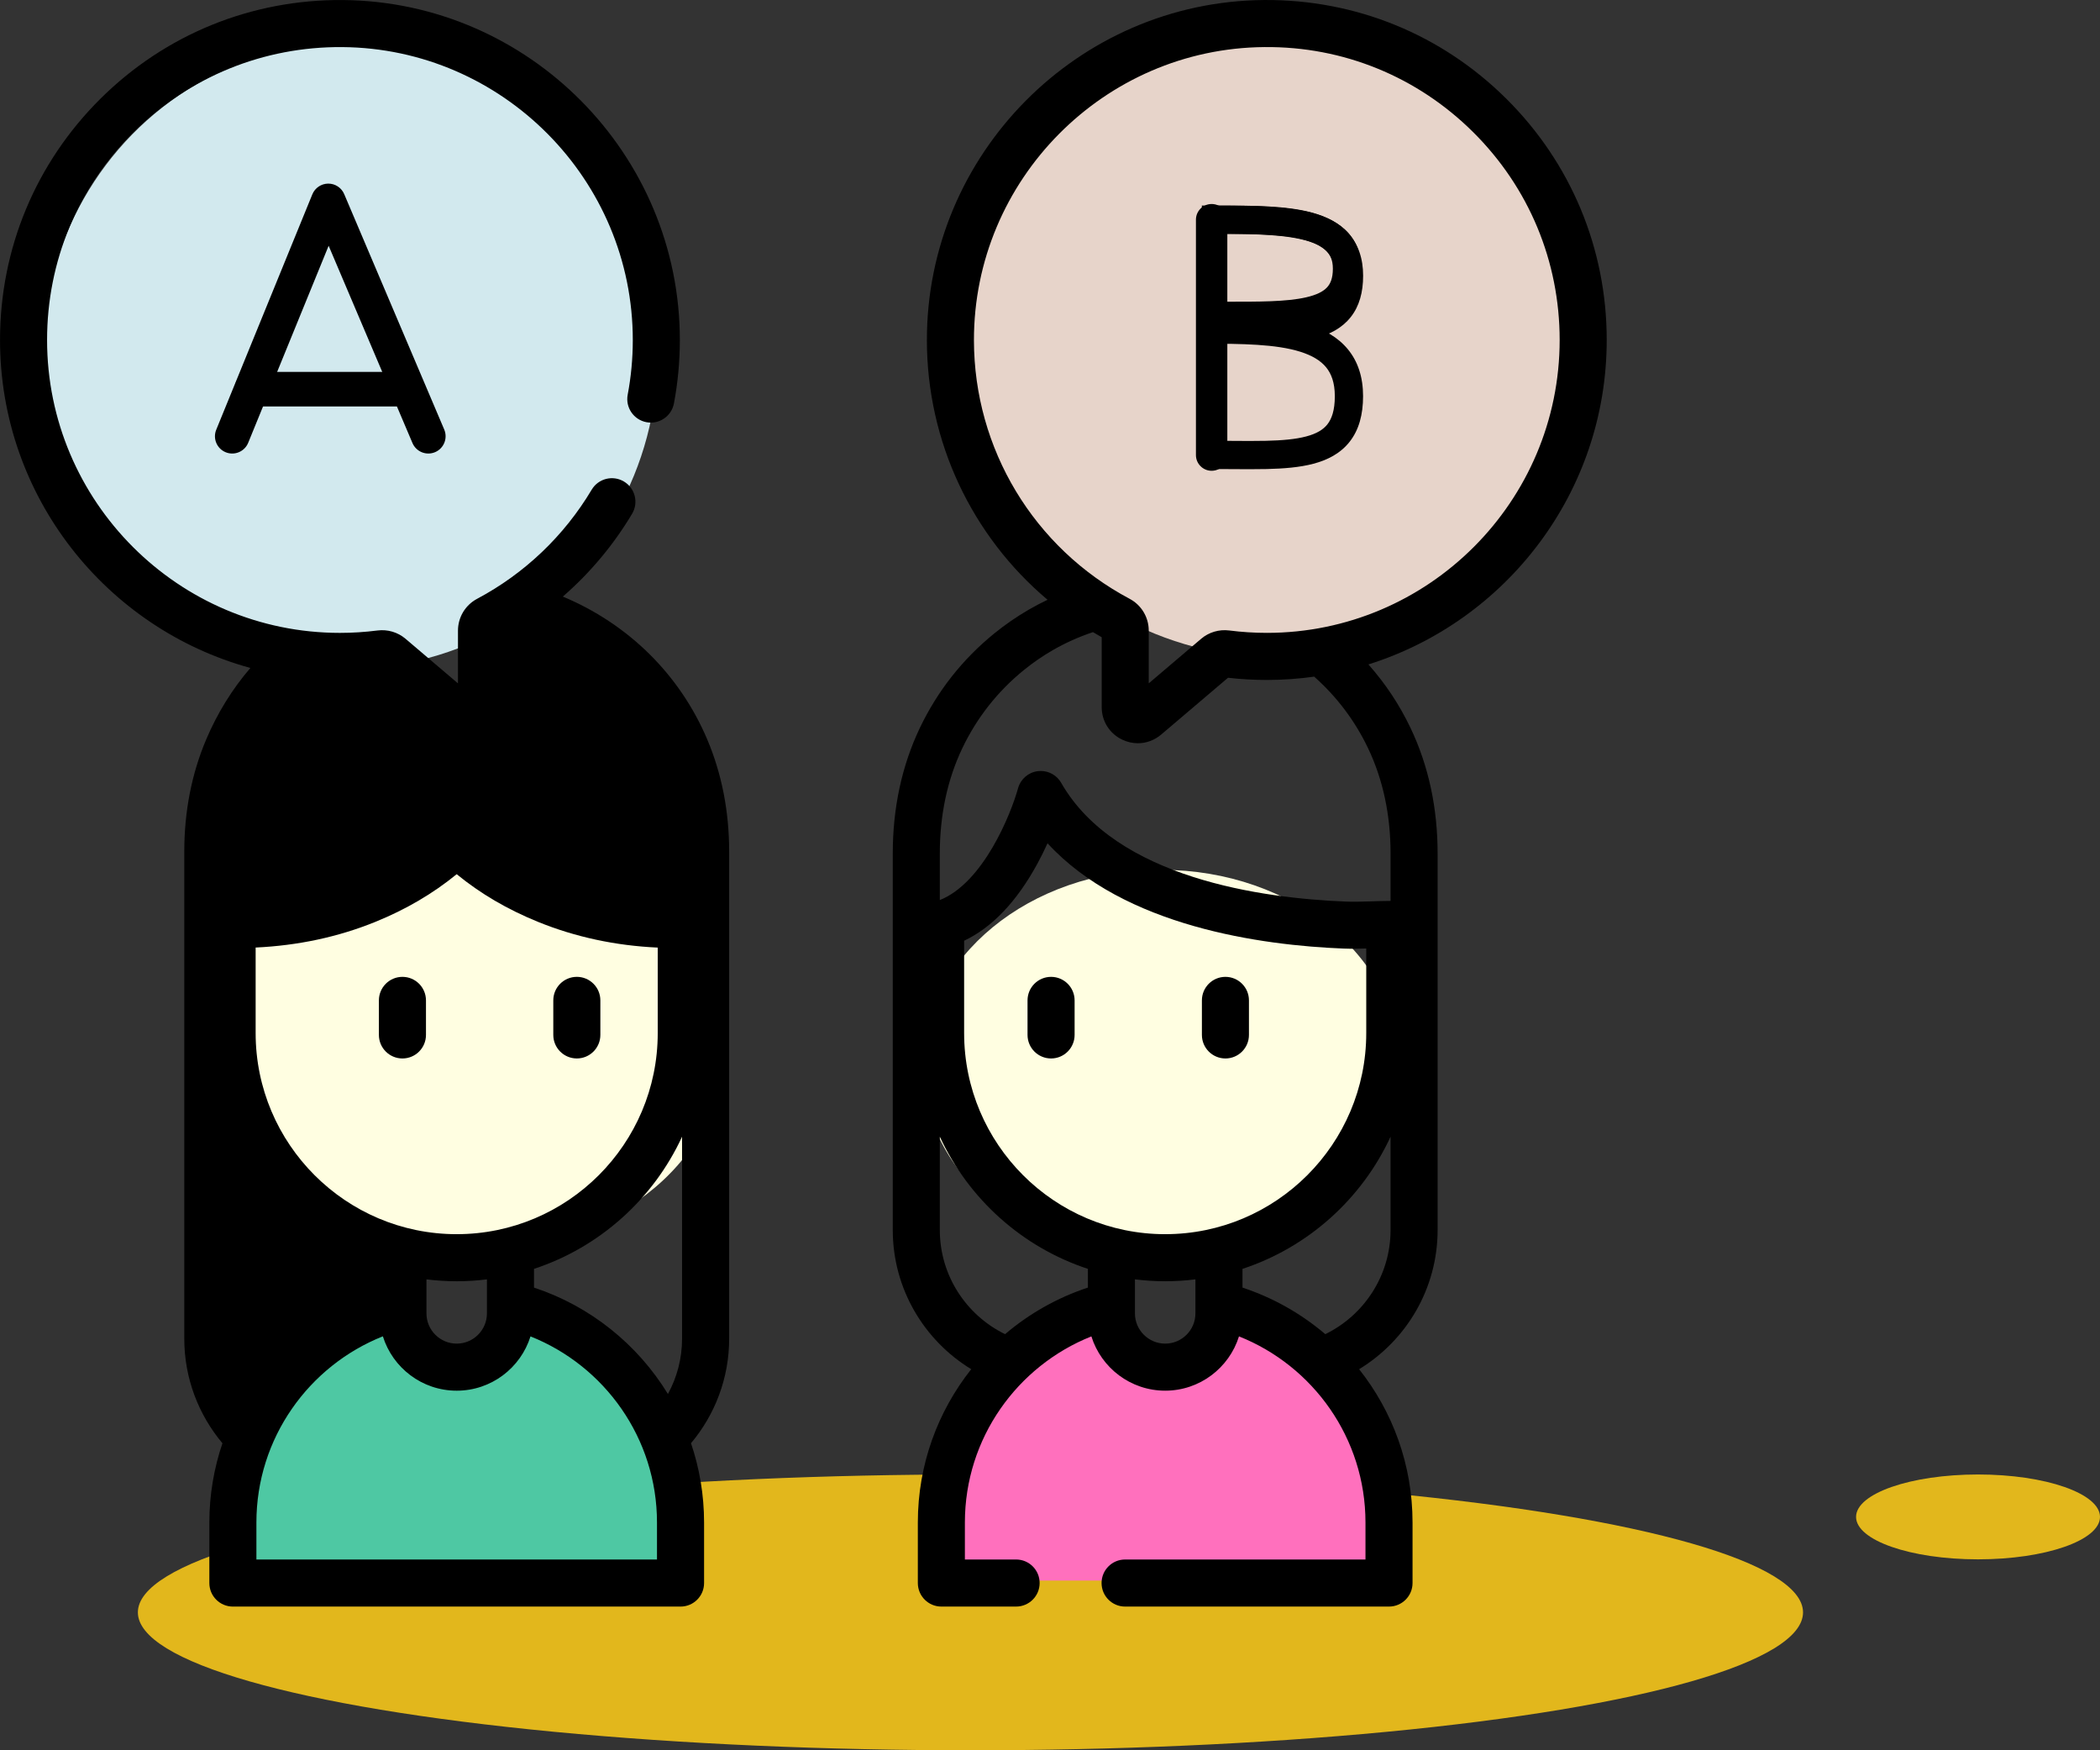 <?xml version="1.0" encoding="UTF-8"?>
<svg viewBox="0 0 198 165" xmlns="http://www.w3.org/2000/svg">
<rect x="0" y="0" width="198" height="165" fill="#333333" stroke="none"/>
<path d="m36 118c-4-1.2-11.333-9.833-14.5-14-0.5 6.833-1.6 21-2 23s2.167 6.5 3.5 8.5c1.5-2.167 4.9-6.9 6.5-8.5s6.333-2.333 8.5-2.5c1-1.667 2-5.3-2-6.5z"/>
<ellipse cx="91.5" cy="152" rx="78.5" ry="13" fill="#E2B71C"/>
<ellipse cx="33" cy="33.5" rx="29" ry="29.5" fill="#D2E9EE"/>
<ellipse cx="44" cy="99.5" rx="24" ry="18.5" fill="#FFFEE1"/>
<path d="m28 62h8.5l9 5.5-1-8 4-2c1 0 3.7 0.4 6.5 2 3.5 2 8.5 8 10 11.5 1.2 2.8 2.167 8.833 2.5 11.5-0.5 1-1.7 3.5-2.5 5.5-1 2.5-7-1-10-1.5-2.4-0.4-8-4.167-10.5-6-0.667-0.333-2.2-0.6-3 1s-13 5-19 6.5c-0.833-0.167-2.5-1.5-2.5-5.5 0-5 1.5-12.5 2.5-15 0.8-2 4-4.5 5.5-5.5z"/>
<ellipse cx="109.5" cy="100.5" rx="22.5" ry="18.5" fill="#FFFEE1"/>
<ellipse cx="120.5" cy="32" rx="30.5" ry="30" fill="#E7D4CA"/>
<path d="m64.5 148.5h-42.5c0.833-4.5 0-11.5 5-19 2.681-4.021 7.167-5.5 9.5-5.5 1.833 1.667 6.2 5.1 9 5.5s3.833-3.5 4-5.5c2.833 1.167 9.1 4.3 11.5 7.5s3.333 12.667 3.5 17z" fill="#4EC8A3"/>
<path d="m132 149h-42c0.824-4.592 0-11.735 4.941-19.388 2.649-4.103 7.083-5.612 9.388-5.612 1.812 1.701 3.904 4.592 6.671 5s6.012-2.959 6.176-5c2.8 1.19 8.993 4.388 11.365 7.653s3.294 12.925 3.459 17.347z" fill="#FF70BD"/>
<path d="m37.944 92.089c-1.225 0-2.219 0.993-2.219 2.219v3.255c0 1.225 0.993 2.219 2.219 2.219s2.219-0.993 2.219-2.219v-3.255c-3e-4 -1.225-0.994-2.219-2.219-2.219z"/>
<path d="m56.605 94.307c0-1.225-0.993-2.219-2.218-2.219-1.225 0-2.219 0.993-2.219 2.219v3.255c0 1.225 0.993 2.219 2.219 2.219 1.225 0 2.218-0.993 2.218-2.219v-3.255z"/>
<path d="m53.067 56.24c2.565-2.229 4.774-4.859 6.531-7.806 0.627-1.052 0.283-2.414-0.77-3.041-1.053-0.627-2.414-0.282-3.041 0.77-2.595 4.354-6.331 7.911-10.804 10.288-1.112 0.591-1.803 1.741-1.803 3.002v4.968l-4.945-4.204c-0.728-0.618-1.691-0.903-2.645-0.78-1.171 0.15-2.362 0.226-3.54 0.226-15.225 0-27.612-12.387-27.612-27.612 0-7.416 2.899-14.376 8.163-19.6 5.263-5.223 12.252-8.067 19.665-8.012 15.128 0.115 27.419 12.519 27.397 27.652-0.002 1.721-0.164 3.443-0.481 5.118-0.228 1.204 0.564 2.364 1.768 2.592 1.205 0.228 2.364-0.564 2.592-1.768 0.367-1.944 0.555-3.941 0.558-5.935 0.025-17.564-14.24-31.961-31.8-32.095-8.602-0.06-16.716 3.237-22.824 9.299-6.109 6.063-9.474 14.142-9.474 22.749 0 14.75 10.017 27.202 23.604 30.918-1.718 2.003-3.115 4.26-4.17 6.751-1.368 3.231-2.061 6.784-2.061 10.562v45.91c0 3.753 1.355 7.194 3.598 9.865-0.797 2.348-1.234 4.86-1.234 7.474v5.705c0 1.225 0.993 2.218 2.219 2.218h42.207c1.225 0 2.219-0.993 2.219-2.218v-5.705c0-2.615-0.436-5.129-1.233-7.477 2.243-2.67 3.598-6.109 3.598-9.862v-45.91c0-3.778-0.694-7.331-2.061-10.562-2.604-6.151-7.46-10.902-13.617-13.479zm-31.257 69.951v-19.035c2.705 5.863 7.766 10.423 13.962 12.461v1.764c-5.301 1.749-9.767 5.349-12.628 10.032-0.849-1.553-1.333-3.331-1.333-5.222zm21.25-9.844c-10.453 0-18.957-8.504-18.957-18.956v-8.066c3.978-0.186 7.769-0.989 11.29-2.421 2.887-1.174 5.412-2.652 7.666-4.493 2.254 1.841 4.779 3.32 7.666 4.493 3.522 1.432 7.312 2.245 11.29 2.426v8.06c-3e-4 10.452-8.504 18.956-18.957 18.956zm2.851 4.261v3.205c0 1.572-1.279 2.851-2.851 2.851s-2.851-1.279-2.851-2.851v-3.205c0.935 0.114 1.886 0.176 2.851 0.176s1.916-0.062 2.851-0.176zm16.034 26.408h-37.77v-3.486c0-7.956 4.946-14.778 11.924-17.554 0.923 2.966 3.695 5.125 6.961 5.125 3.264 0 6.033-2.156 6.958-5.118 6.978 2.776 11.927 9.591 11.927 17.547v3.486zm2.364-20.825c0 1.891-0.484 3.67-1.333 5.222-2.861-4.683-7.327-8.281-12.628-10.03v-1.766c6.195-2.038 11.256-6.598 13.961-12.461v19.035zm0-41.26c-0.198 0-0.333 0-0.355 3e-4 -4.114 0.037-8.002-0.692-11.557-2.138-3.038-1.235-5.594-2.853-7.815-4.948-0.427-0.403-0.975-0.605-1.522-0.605-0.547 0-1.095 0.202-1.522 0.604-2.221 2.094-4.777 3.713-7.816 4.948-3.555 1.445-7.434 2.171-11.559 2.138-0.022 0-0.157-3e-4 -0.354-3e-4v-4.651c0-3.18 0.576-6.152 1.71-8.832 1.229-2.904 3.017-5.424 5.318-7.51 1.056 0.106 2.127 0.16 3.211 0.16 1.217 0 2.445-0.07 3.658-0.208l6.304 5.358c0.633 0.538 1.407 0.816 2.194 0.816 0.485 0 0.974-0.105 1.438-0.32 1.218-0.563 1.974-1.746 1.974-3.088v-6.588c0.374-0.208 0.743-0.427 1.108-0.649 6.335 1.772 11.372 6.122 13.873 12.03 1.135 2.681 1.71 5.652 1.71 8.832v4.651h5e-4z"/>
<path d="m99.101 92.089c-1.225 0-2.219 0.993-2.219 2.219v3.255c0 1.225 0.993 2.219 2.219 2.219 1.225 0 2.219-0.993 2.219-2.219v-3.255c-1e-3 -1.225-0.994-2.219-2.219-2.219z"/>
<path d="m115.54 92.089c-1.225 0-2.218 0.993-2.218 2.219v3.255c0 1.225 0.993 2.219 2.218 2.219s2.218-0.993 2.218-2.219v-3.255c0-1.225-0.993-2.219-2.218-2.219z"/>
<path d="m151.49 32.049c0-8.607-3.364-16.686-9.474-22.749-6.109-6.062-14.203-9.359-22.824-9.299-17.56 0.134-31.825 14.531-31.8 32.095 0.014 9.555 4.251 18.438 11.378 24.446-0.597 0.284-1.182 0.59-1.753 0.92-0.007 0.004-0.015 0.009-0.022 0.013-1.129 0.654-2.215 1.403-3.23 2.225-3.014 2.442-5.385 5.452-7.048 8.947-1.687 3.546-2.542 7.521-2.542 11.813v35.488c0 5.556 2.968 10.428 7.398 13.126-3.151 3.976-5.034 8.999-5.034 14.454v5.705c0 1.225 0.993 2.219 2.218 2.219h7.047c1.225 0 2.219-0.994 2.219-2.219s-0.993-2.218-2.219-2.218h-4.829v-3.487c0-7.955 4.949-14.77 11.927-17.546 0.926 2.962 3.695 5.118 6.958 5.118 3.264 0 6.033-2.157 6.959-5.119 6.978 2.776 11.926 9.592 11.926 17.547v3.487h-22.665c-1.225 0-2.218 0.993-2.218 2.218s0.993 2.219 2.218 2.219h24.883c1.225 0 2.219-0.994 2.219-2.219v-5.705c0-5.456-1.886-10.477-5.037-14.453 4.432-2.697 7.401-7.57 7.401-13.127v-35.488c0-4.293-0.855-8.268-2.542-11.813-1.049-2.205-2.385-4.214-3.983-6.012 13.007-4.082 22.469-16.249 22.469-30.585zm-48.918 89.332c-2.893 0.955-5.538 2.459-7.808 4.392-3.639-1.775-6.153-5.51-6.153-9.824v-8.794c2.705 5.864 7.766 10.424 13.962 12.462v1.764zm10.139 2.431c0 1.573-1.279 2.852-2.851 2.852s-2.852-1.279-2.852-2.852v-3.205c0.935 0.114 1.886 0.176 2.852 0.176 0.965 0 1.916-0.062 2.851-0.176v3.205zm-2.851-7.465c-10.453 0-18.957-8.504-18.957-18.957v-8.706c2.642-1.256 4.958-3.685 6.902-7.254 0.363-0.666 0.683-1.319 0.962-1.933 7.23 7.871 20.23 9.621 27.915 9.925 0.719 0.028 1.413 0.014 2.136-0.007v7.974c0 10.453-8.505 18.957-18.957 18.957zm21.249-0.398c0 4.314-2.514 8.049-6.153 9.824-2.271-1.933-4.915-3.436-7.808-4.39v-1.766c6.195-2.039 11.256-6.598 13.961-12.462v8.794zm0-35.488v4.47h-0.074c-1.391 0-2.786 0.116-4.177 0.059-7.797-0.309-21.647-2.174-26.806-11.195-0.399-0.696-1.137-1.116-1.925-1.116-0.092 0-0.185 0.006-0.278 0.017-0.889 0.112-1.623 0.748-1.862 1.612-0.678 2.454-3.282 8.916-7.376 10.541v-4.388c0-3.628 0.711-6.962 2.112-9.907 1.376-2.892 3.339-5.384 5.834-7.406 0.842-0.682 1.743-1.302 2.68-1.844 0.006-0.004 0.013-0.008 0.019-0.011 1.199-0.692 2.473-1.26 3.792-1.702 0.273 0.163 0.547 0.323 0.826 0.478v6.588c0 1.342 0.756 2.525 1.974 3.088 0.464 0.215 0.953 0.32 1.438 0.32 0.787 0 1.561-0.278 2.194-0.815l6.304-5.358c1.213 0.138 2.441 0.208 3.657 0.208 1.516 0 3.007-0.108 4.467-0.313 2.142 1.901 3.854 4.172 5.09 6.768 1.401 2.945 2.111 6.278 2.111 9.906zm-11.668-20.8c-1.178 0-2.37-0.076-3.541-0.226-0.954-0.122-1.917 0.162-2.645 0.78l-4.945 4.204v-4.968c0-1.261-0.691-2.411-1.803-3.002-9.039-4.802-14.664-14.137-14.679-24.36-0.022-15.132 12.269-27.537 27.397-27.652 7.417-0.069 14.403 2.789 19.665 8.012 5.264 5.224 8.163 12.184 8.163 19.6 0 15.226-12.387 27.612-27.612 27.612z"/>
<ellipse cx="186.5" cy="143" rx="11.5" ry="4" fill="#E2B71C"/>
<path d="m113.71 22.043h-0.393v-2.663c0.193 0 0.386-1e-4 0.578-2e-4 3.43-0.002 6.796-0.004 9.331 0.569 1.354 0.306 2.633 0.807 3.584 1.691 1.001 0.931 1.523 2.177 1.523 3.695 0 1.442-0.403 2.668-1.297 3.608-0.862 0.906-2.04 1.397-3.298 1.684-2.168 0.496-5.113 0.488-8.377 0.479-0.429-0.001-0.865-0.002-1.304-0.002v-2.663c0.436 0 0.861 8e-4 1.275 0.002 3.362 0.006 5.964 0.011 7.813-0.412 1.008-0.23 1.609-0.553 1.961-0.923 0.32-0.336 0.564-0.848 0.564-1.773 0-0.85-0.265-1.365-0.673-1.744-0.459-0.426-1.214-0.785-2.357-1.044-2.235-0.505-5.328-0.504-8.93-0.503z" clip-rule="evenodd" fill-rule="evenodd"/>
<path d="m114.59 22.043c-0.114 1e-4 -0.228 1e-4 -0.343 1e-4v-2.663c0.187 0 0.375-1e-4 0.563-3e-4 3.227-0.002 6.448-0.004 8.883 0.66 1.32 0.36 2.553 0.949 3.454 1.961 0.924 1.038 1.376 2.38 1.376 3.992 0 1.551-0.353 2.866-1.166 3.897-0.809 1.027-1.943 1.608-3.179 1.949-1.224 0.338-2.651 0.469-4.172 0.522-1.182 0.042-2.485 0.038-3.855 0.035-0.396-0.001-0.798-0.002-1.205-0.002v-2.663c0.427 0 0.843 0.001 1.247 0.002 1.359 0.004 2.593 0.007 3.719-0.033 1.463-0.052 2.639-0.175 3.558-0.428 0.906-0.25 1.456-0.599 1.795-1.03 0.335-0.426 0.595-1.097 0.595-2.25 0-1.092-0.292-1.762-0.702-2.221-0.432-0.486-1.124-0.879-2.166-1.163-2.077-0.567-4.969-0.566-8.402-0.566z" clip-rule="evenodd" fill-rule="evenodd"/>
<path d="m122.61 33.162c-2.297-0.724-5.489-0.763-9.108-0.763v-2.663c3.49 0 7.139 0.014 9.908 0.886 1.416 0.446 2.718 1.15 3.663 2.29 0.961 1.159 1.445 2.642 1.445 4.435 0 1.737-0.389 3.177-1.261 4.29-0.871 1.112-2.092 1.728-3.417 2.08-1.312 0.348-2.828 0.463-4.42 0.5-1.035 0.024-2.163 0.016-3.328 0.007-0.619-0.005-1.248-0.009-1.879-0.009v-2.663c0.681 0 1.333 5e-3 1.96 0.01 1.135 0.009 2.188 0.017 3.185-0.006 1.54-0.036 2.801-0.147 3.799-0.412 0.985-0.261 1.608-0.643 2.003-1.148 0.395-0.503 0.695-1.299 0.695-2.648 0-1.293-0.338-2.139-0.833-2.736-0.51-0.616-1.296-1.097-2.412-1.449z" clip-rule="evenodd" fill-rule="evenodd"/>
<path d="m114.24 19.232c0.817 0 1.479 0.662 1.479 1.479v22.19c0 0.817-0.662 1.479-1.479 1.479s-1.48-0.662-1.48-1.479v-22.19c0-0.817 0.663-1.479 1.48-1.479z" clip-rule="evenodd" fill-rule="evenodd"/>
<path d="m30.944 17.309c0.657-0.005 1.252 0.386 1.509 0.991l9.431 22.191c0.351 0.827-0.034 1.783-0.861 2.134-0.827 0.351-1.783-0.034-2.134-0.861l-7.903-18.596-7.585 18.575c-0.34 0.832-1.29 1.231-2.122 0.891-0.832-0.34-1.231-1.29-0.891-2.122l9.061-22.191c0.248-0.608 0.838-1.007 1.495-1.012z" clip-rule="evenodd" fill-rule="evenodd"/>
<path d="m22.117 36.688c0-0.899 0.729-1.627 1.627-1.627h13.684c0.899 0 1.627 0.729 1.627 1.627 0 0.899-0.729 1.627-1.627 1.627h-13.684c-0.899 0-1.627-0.729-1.627-1.627z" clip-rule="evenodd" fill-rule="evenodd"/>
</svg>
